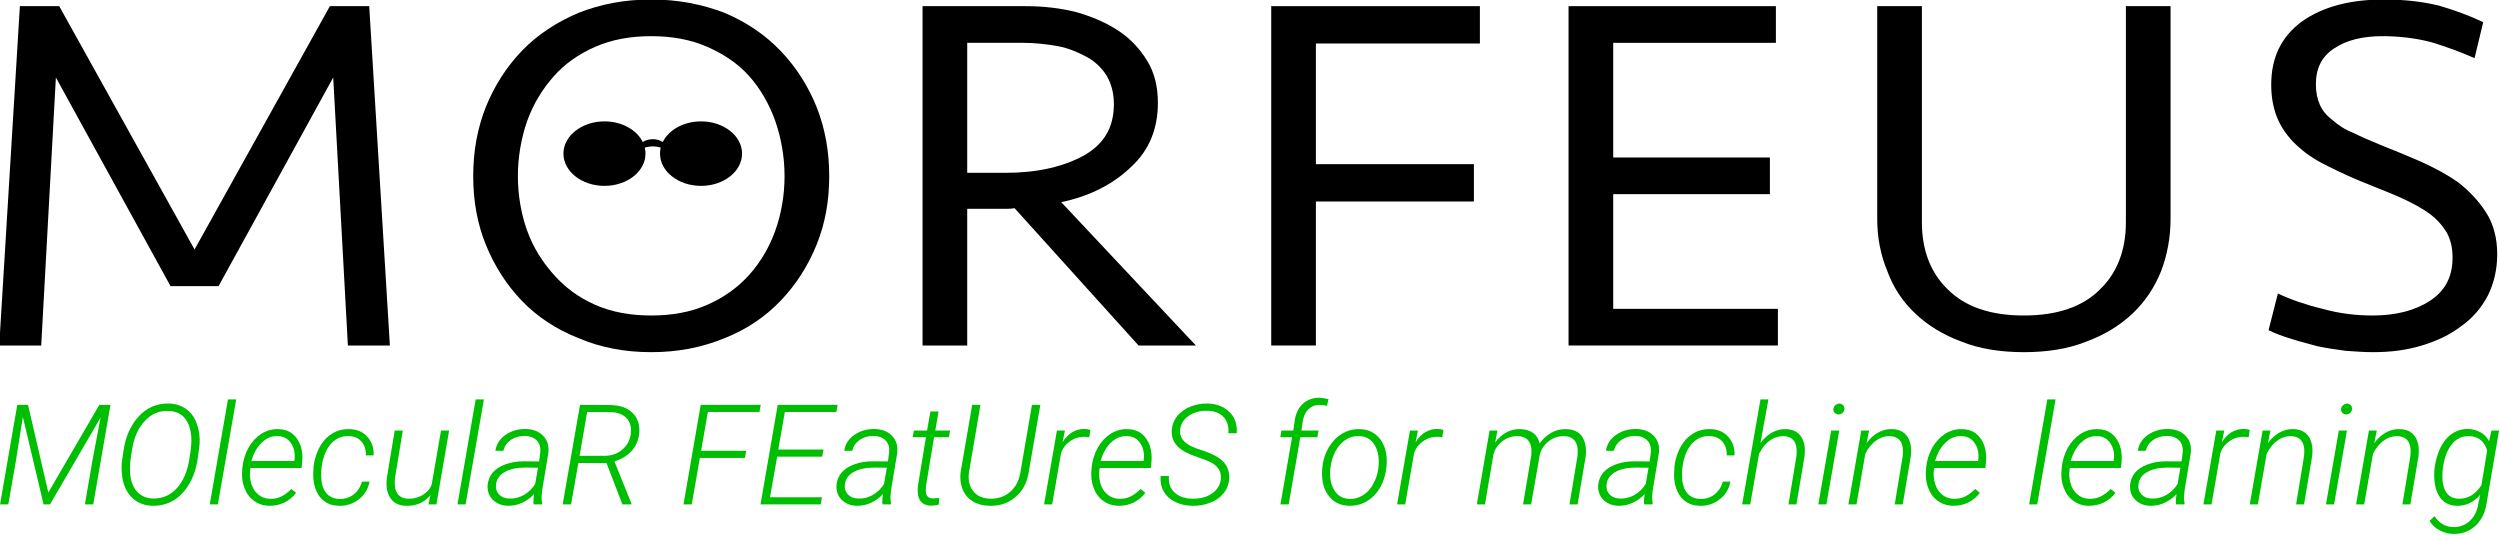 <?xml version="1.0" encoding="UTF-8" standalone="no"?>
<!DOCTYPE svg PUBLIC "-//W3C//DTD SVG 1.1//EN" "http://www.w3.org/Graphics/SVG/1.1/DTD/svg11.dtd">
<svg width="100%" height="100%" viewBox="0 0 1042 223" version="1.1" xmlns="http://www.w3.org/2000/svg" xmlns:xlink="http://www.w3.org/1999/xlink" xml:space="preserve" xmlns:serif="http://www.serif.com/" style="fill-rule:evenodd;clip-rule:evenodd;stroke-linejoin:round;stroke-miterlimit:2;">
    <g transform="matrix(1,0,0,1,-139.567,-613.835)">
        <g transform="matrix(1.042,0,0,1.042,-648.904,109.693)">
            <g transform="matrix(266.667,0,0,266.667,736.376,622.021)">
                <path d="M0.404,-0.089L0.332,-0.089L0.16,-0.402L0.138,-0L0.075,-0L0.106,-0.509L0.165,-0.509L0.368,-0.144L0.571,-0.509L0.63,-0.509L0.661,-0L0.598,-0L0.576,-0.402L0.404,-0.089Z" style="fill-rule:nonzero;"/>
            </g>
            <g transform="matrix(266.667,0,0,266.667,932.643,622.021)">
                <path d="M0.317,0.01C0.277,0.01 0.241,0.003 0.208,-0.011C0.175,-0.024 0.146,-0.043 0.123,-0.067C0.1,-0.091 0.082,-0.119 0.069,-0.151C0.056,-0.183 0.05,-0.217 0.05,-0.254C0.05,-0.291 0.056,-0.325 0.069,-0.358C0.082,-0.39 0.1,-0.418 0.123,-0.442C0.146,-0.466 0.175,-0.485 0.208,-0.499C0.241,-0.512 0.277,-0.519 0.317,-0.519C0.357,-0.519 0.393,-0.512 0.427,-0.499C0.46,-0.485 0.488,-0.466 0.511,-0.442C0.534,-0.418 0.552,-0.39 0.565,-0.358C0.578,-0.325 0.584,-0.291 0.584,-0.254C0.584,-0.217 0.578,-0.183 0.565,-0.151C0.552,-0.119 0.534,-0.091 0.511,-0.067C0.488,-0.043 0.46,-0.024 0.427,-0.011C0.393,0.003 0.357,0.01 0.317,0.01ZM0.317,-0.045C0.348,-0.045 0.376,-0.05 0.401,-0.061C0.426,-0.072 0.447,-0.087 0.464,-0.106C0.481,-0.125 0.494,-0.147 0.503,-0.172C0.512,-0.197 0.517,-0.225 0.517,-0.254C0.517,-0.283 0.512,-0.311 0.503,-0.337C0.494,-0.362 0.481,-0.385 0.464,-0.404C0.447,-0.423 0.426,-0.437 0.401,-0.448C0.376,-0.459 0.348,-0.464 0.317,-0.464C0.286,-0.464 0.258,-0.459 0.233,-0.448C0.208,-0.437 0.188,-0.423 0.171,-0.404C0.154,-0.385 0.14,-0.362 0.131,-0.337C0.122,-0.311 0.117,-0.283 0.117,-0.254C0.117,-0.225 0.122,-0.197 0.131,-0.172C0.14,-0.147 0.154,-0.125 0.171,-0.106C0.188,-0.087 0.208,-0.072 0.233,-0.061C0.258,-0.05 0.286,-0.045 0.317,-0.045Z" style="fill-rule:nonzero;"/>
            </g>
            <g transform="matrix(266.667,0,0,266.667,1101.71,622.021)">
                <path d="M0.443,-0.364C0.443,-0.325 0.43,-0.293 0.403,-0.268C0.376,-0.242 0.341,-0.224 0.298,-0.215L0.5,-0L0.414,-0L0.228,-0.206C0.223,-0.205 0.218,-0.205 0.213,-0.205L0.157,-0.205L0.157,-0L0.09,-0L0.09,-0.509L0.245,-0.509C0.272,-0.509 0.297,-0.506 0.321,-0.5C0.345,-0.493 0.366,-0.484 0.384,-0.472C0.402,-0.46 0.416,-0.445 0.427,-0.427C0.438,-0.409 0.443,-0.388 0.443,-0.364ZM0.377,-0.362C0.377,-0.379 0.373,-0.393 0.366,-0.405C0.359,-0.416 0.349,-0.426 0.336,-0.433C0.323,-0.44 0.309,-0.446 0.293,-0.449C0.276,-0.452 0.259,-0.454 0.241,-0.454L0.157,-0.454L0.157,-0.259L0.214,-0.259C0.262,-0.259 0.301,-0.268 0.332,-0.285C0.362,-0.302 0.377,-0.327 0.377,-0.362Z" style="fill-rule:nonzero;"/>
            </g>
            <g transform="matrix(266.667,0,0,266.667,1241.18,622.021)">
                <path d="M0.09,-0L0.09,-0.509L0.403,-0.509L0.403,-0.453L0.157,-0.453L0.157,-0.272L0.394,-0.272L0.394,-0.216L0.157,-0.216L0.157,-0L0.09,-0Z" style="fill-rule:nonzero;"/>
            </g>
            <g transform="matrix(266.667,0,0,266.667,1360.11,622.021)">
                <path d="M0.09,-0.509L0.401,-0.509L0.401,-0.454L0.157,-0.454L0.157,-0.282L0.392,-0.282L0.392,-0.227L0.157,-0.227L0.157,-0.055L0.404,-0.055L0.404,-0L0.09,-0L0.09,-0.509Z" style="fill-rule:nonzero;"/>
            </g>
            <g transform="matrix(266.667,0,0,266.667,1484.38,622.021)">
                <path d="M0.46,-0.509L0.527,-0.509L0.527,-0.19C0.527,-0.162 0.522,-0.136 0.513,-0.112C0.503,-0.087 0.489,-0.066 0.47,-0.048C0.451,-0.03 0.428,-0.016 0.401,-0.006C0.374,0.005 0.342,0.01 0.307,0.01C0.272,0.01 0.24,0.005 0.213,-0.006C0.186,-0.016 0.163,-0.03 0.144,-0.048C0.125,-0.066 0.111,-0.087 0.102,-0.112C0.092,-0.136 0.087,-0.162 0.087,-0.19L0.087,-0.509L0.154,-0.509L0.154,-0.185C0.154,-0.143 0.167,-0.109 0.193,-0.084C0.219,-0.058 0.257,-0.045 0.307,-0.045C0.357,-0.045 0.395,-0.058 0.421,-0.084C0.447,-0.109 0.46,-0.143 0.46,-0.185L0.46,-0.509Z" style="fill-rule:nonzero;"/>
            </g>
            <g transform="matrix(266.667,0,0,266.667,1648.11,622.021)">
                <path d="M0.403,-0.137C0.403,-0.114 0.398,-0.093 0.389,-0.075C0.379,-0.056 0.366,-0.041 0.349,-0.029C0.332,-0.016 0.313,-0.007 0.29,-0C0.267,0.007 0.243,0.01 0.217,0.01C0.204,0.01 0.19,0.009 0.176,0.008C0.161,0.006 0.147,0.004 0.133,0.001C0.119,-0.003 0.106,-0.006 0.094,-0.01C0.081,-0.014 0.07,-0.018 0.06,-0.023L0.074,-0.078C0.093,-0.069 0.116,-0.061 0.141,-0.055C0.166,-0.048 0.191,-0.045 0.216,-0.045C0.25,-0.045 0.279,-0.052 0.302,-0.067C0.325,-0.082 0.336,-0.103 0.336,-0.132C0.336,-0.147 0.333,-0.159 0.327,-0.17C0.32,-0.181 0.312,-0.19 0.301,-0.198C0.29,-0.206 0.277,-0.213 0.262,-0.22C0.247,-0.227 0.231,-0.233 0.214,-0.24C0.191,-0.249 0.171,-0.258 0.153,-0.267C0.134,-0.276 0.118,-0.286 0.106,-0.297C0.093,-0.308 0.082,-0.322 0.075,-0.337C0.068,-0.352 0.064,-0.37 0.064,-0.391C0.064,-0.432 0.079,-0.463 0.11,-0.486C0.141,-0.508 0.182,-0.519 0.233,-0.519C0.263,-0.519 0.29,-0.516 0.315,-0.51C0.339,-0.503 0.361,-0.495 0.382,-0.485L0.369,-0.431C0.349,-0.44 0.327,-0.448 0.304,-0.455C0.281,-0.461 0.256,-0.464 0.231,-0.464C0.201,-0.464 0.177,-0.458 0.159,-0.446C0.14,-0.434 0.131,-0.416 0.131,-0.392C0.131,-0.38 0.133,-0.37 0.137,-0.361C0.141,-0.352 0.147,-0.345 0.156,-0.338C0.164,-0.331 0.174,-0.324 0.187,-0.319C0.199,-0.313 0.213,-0.307 0.23,-0.3C0.248,-0.293 0.267,-0.285 0.288,-0.276C0.308,-0.267 0.327,-0.257 0.344,-0.245C0.361,-0.232 0.375,-0.217 0.386,-0.2C0.397,-0.183 0.403,-0.162 0.403,-0.137Z" style="fill-rule:nonzero;"/>
            </g>
        </g>
        <g transform="matrix(1,0,0,1,137.487,824.067)">
            <g transform="matrix(58.333,0,0,58.333,0,0)">
                <path d="M0.236,-0.711L0.381,-0.085L0.745,-0.711L0.825,-0.711L0.702,-0L0.642,-0L0.696,-0.312L0.754,-0.62L0.393,-0L0.347,-0L0.199,-0.625L0.149,-0.309L0.095,-0L0.036,-0L0.159,-0.711L0.236,-0.711Z" style="fill:rgb(0,191,2);fill-rule:nonzero;"/>
            </g>
            <g transform="matrix(58.333,0,0,58.333,49.247,0)">
                <path d="M0.282,0.01C0.215,0.008 0.163,-0.015 0.124,-0.059C0.085,-0.104 0.064,-0.164 0.061,-0.239C0.059,-0.265 0.06,-0.291 0.064,-0.316L0.074,-0.384C0.088,-0.483 0.124,-0.564 0.181,-0.627C0.239,-0.691 0.311,-0.722 0.397,-0.721C0.441,-0.72 0.479,-0.709 0.511,-0.689C0.544,-0.668 0.57,-0.639 0.588,-0.6C0.606,-0.561 0.616,-0.518 0.618,-0.472C0.619,-0.444 0.617,-0.416 0.613,-0.39L0.602,-0.314C0.591,-0.247 0.57,-0.189 0.539,-0.139C0.508,-0.089 0.471,-0.051 0.427,-0.026C0.383,-0.001 0.334,0.011 0.282,0.01ZM0.555,-0.395C0.557,-0.416 0.559,-0.436 0.559,-0.458C0.559,-0.497 0.553,-0.533 0.541,-0.566C0.528,-0.598 0.51,-0.623 0.485,-0.641C0.46,-0.658 0.43,-0.667 0.394,-0.668C0.329,-0.67 0.273,-0.647 0.228,-0.598C0.182,-0.55 0.151,-0.485 0.137,-0.402C0.125,-0.336 0.119,-0.286 0.12,-0.254C0.12,-0.189 0.134,-0.137 0.163,-0.1C0.192,-0.063 0.232,-0.044 0.285,-0.042C0.354,-0.041 0.411,-0.066 0.457,-0.118C0.502,-0.169 0.531,-0.238 0.544,-0.323L0.555,-0.395Z" style="fill:rgb(0,191,2);fill-rule:nonzero;"/>
            </g>
            <g transform="matrix(58.333,0,0,58.333,87.813,0)">
                <path d="M0.087,-0L0.029,-0L0.159,-0.75L0.218,-0.75L0.087,-0Z" style="fill:rgb(0,191,2);fill-rule:nonzero;"/>
            </g>
            <g transform="matrix(58.333,0,0,58.333,100.773,0)">
                <path d="M0.232,0.01C0.19,0.009 0.153,-0.003 0.122,-0.026C0.091,-0.049 0.068,-0.08 0.054,-0.119C0.039,-0.159 0.034,-0.202 0.039,-0.248L0.04,-0.264C0.045,-0.313 0.059,-0.359 0.083,-0.404C0.108,-0.448 0.139,-0.481 0.176,-0.505C0.214,-0.528 0.254,-0.539 0.296,-0.538C0.336,-0.537 0.369,-0.527 0.396,-0.506C0.423,-0.485 0.443,-0.456 0.456,-0.419C0.468,-0.382 0.472,-0.341 0.467,-0.296L0.463,-0.26L0.098,-0.26L0.096,-0.249C0.091,-0.213 0.094,-0.179 0.104,-0.147C0.114,-0.114 0.131,-0.089 0.154,-0.07C0.177,-0.051 0.204,-0.041 0.236,-0.04C0.268,-0.039 0.296,-0.045 0.321,-0.058C0.346,-0.071 0.369,-0.089 0.39,-0.11L0.424,-0.083C0.401,-0.052 0.372,-0.029 0.34,-0.013C0.307,0.003 0.271,0.01 0.232,0.01ZM0.293,-0.488C0.251,-0.49 0.213,-0.475 0.18,-0.443C0.146,-0.412 0.121,-0.367 0.104,-0.31L0.411,-0.31L0.412,-0.317C0.418,-0.363 0.41,-0.403 0.388,-0.436C0.366,-0.47 0.334,-0.487 0.293,-0.488Z" style="fill:rgb(0,191,2);fill-rule:nonzero;"/>
            </g>
            <g transform="matrix(58.333,0,0,58.333,130.282,0)">
                <path d="M0.227,-0.039C0.265,-0.038 0.299,-0.048 0.329,-0.071C0.358,-0.094 0.378,-0.124 0.388,-0.163L0.443,-0.163C0.433,-0.11 0.407,-0.068 0.366,-0.036C0.324,-0.004 0.277,0.012 0.224,0.01C0.181,0.009 0.146,-0.002 0.117,-0.025C0.088,-0.047 0.067,-0.078 0.054,-0.118C0.041,-0.158 0.037,-0.203 0.042,-0.252L0.043,-0.273C0.047,-0.308 0.056,-0.341 0.069,-0.373C0.081,-0.405 0.099,-0.434 0.12,-0.459C0.142,-0.484 0.167,-0.503 0.197,-0.518C0.227,-0.532 0.26,-0.539 0.298,-0.538C0.352,-0.537 0.395,-0.519 0.427,-0.483C0.459,-0.448 0.474,-0.404 0.472,-0.35L0.417,-0.35C0.417,-0.391 0.407,-0.424 0.385,-0.449C0.363,-0.474 0.333,-0.487 0.295,-0.488C0.255,-0.49 0.219,-0.478 0.188,-0.453C0.158,-0.428 0.134,-0.393 0.119,-0.348C0.103,-0.303 0.096,-0.255 0.097,-0.204C0.098,-0.152 0.109,-0.111 0.132,-0.083C0.154,-0.055 0.186,-0.04 0.227,-0.039Z" style="fill:rgb(0,191,2);fill-rule:nonzero;"/>
            </g>
            <g transform="matrix(58.333,0,0,58.333,159.705,0)">
                <path d="M0.373,-0.066C0.331,-0.014 0.273,0.012 0.199,0.01C0.149,0.009 0.112,-0.009 0.088,-0.044C0.063,-0.079 0.055,-0.128 0.062,-0.19L0.118,-0.528L0.176,-0.528L0.12,-0.188C0.118,-0.171 0.118,-0.153 0.119,-0.136C0.121,-0.106 0.13,-0.083 0.146,-0.067C0.162,-0.051 0.183,-0.042 0.21,-0.041C0.25,-0.039 0.286,-0.048 0.319,-0.068C0.352,-0.088 0.374,-0.114 0.383,-0.146L0.449,-0.528L0.507,-0.528L0.416,-0L0.359,-0L0.373,-0.066Z" style="fill:rgb(0,191,2);fill-rule:nonzero;"/>
            </g>
            <g transform="matrix(58.333,0,0,58.333,191.064,0)">
                <path d="M0.087,-0L0.029,-0L0.159,-0.75L0.218,-0.75L0.087,-0Z" style="fill:rgb(0,191,2);fill-rule:nonzero;"/>
            </g>
            <g transform="matrix(58.333,0,0,58.333,204.024,0)">
                <path d="M0.351,-0C0.349,-0.012 0.349,-0.025 0.35,-0.037L0.354,-0.074C0.33,-0.047 0.302,-0.027 0.27,-0.012C0.239,0.003 0.205,0.01 0.168,0.01C0.124,0.009 0.088,-0.005 0.06,-0.032C0.032,-0.06 0.02,-0.095 0.022,-0.136C0.025,-0.171 0.037,-0.201 0.058,-0.227C0.08,-0.252 0.11,-0.272 0.149,-0.286C0.189,-0.301 0.233,-0.308 0.282,-0.308L0.39,-0.307L0.398,-0.368C0.402,-0.404 0.395,-0.433 0.375,-0.455C0.355,-0.476 0.327,-0.488 0.289,-0.489C0.25,-0.49 0.217,-0.48 0.188,-0.461C0.16,-0.441 0.142,-0.415 0.135,-0.383L0.078,-0.383C0.084,-0.429 0.108,-0.467 0.149,-0.496C0.19,-0.525 0.238,-0.539 0.294,-0.539C0.349,-0.537 0.391,-0.521 0.42,-0.489C0.45,-0.458 0.462,-0.417 0.456,-0.366L0.412,-0.101L0.408,-0.058C0.407,-0.041 0.409,-0.023 0.412,-0.006L0.411,-0L0.351,-0ZM0.178,-0.042C0.214,-0.04 0.248,-0.049 0.281,-0.067C0.314,-0.086 0.341,-0.112 0.362,-0.146L0.382,-0.262L0.289,-0.263C0.23,-0.263 0.181,-0.252 0.144,-0.231C0.107,-0.21 0.086,-0.18 0.082,-0.141C0.079,-0.112 0.087,-0.089 0.105,-0.07C0.123,-0.052 0.147,-0.042 0.178,-0.042Z" style="fill:rgb(0,191,2);fill-rule:nonzero;"/>
            </g>
            <g transform="matrix(58.333,0,0,58.333,234.615,0)">
                <path d="M0.347,-0.296L0.146,-0.296L0.094,-0L0.034,-0L0.158,-0.711L0.368,-0.71C0.439,-0.71 0.494,-0.692 0.532,-0.655C0.571,-0.618 0.587,-0.568 0.581,-0.505C0.576,-0.458 0.558,-0.417 0.527,-0.382C0.496,-0.348 0.455,-0.323 0.404,-0.307L0.525,-0.007L0.525,-0L0.461,-0L0.347,-0.296ZM0.155,-0.347L0.331,-0.347C0.381,-0.347 0.424,-0.361 0.459,-0.391C0.495,-0.42 0.515,-0.459 0.521,-0.506C0.527,-0.551 0.516,-0.588 0.491,-0.616C0.465,-0.643 0.427,-0.658 0.377,-0.659L0.209,-0.66L0.155,-0.347Z" style="fill:rgb(0,191,2);fill-rule:nonzero;"/>
            </g>
            <g transform="matrix(58.333,0,0,58.333,284.859,0)">
                <path d="M0.475,-0.332L0.153,-0.332L0.095,-0L0.036,-0L0.159,-0.711L0.588,-0.711L0.579,-0.66L0.21,-0.66L0.162,-0.383L0.484,-0.383L0.475,-0.332Z" style="fill:rgb(0,191,2);fill-rule:nonzero;"/>
            </g>
            <g transform="matrix(58.333,0,0,58.333,316.96,0)">
                <path d="M0.477,-0.341L0.155,-0.341L0.104,-0.051L0.475,-0.051L0.466,-0L0.036,-0L0.159,-0.711L0.587,-0.711L0.578,-0.66L0.21,-0.66L0.163,-0.392L0.486,-0.392L0.477,-0.341Z" style="fill:rgb(0,191,2);fill-rule:nonzero;"/>
            </g>
            <g transform="matrix(58.333,0,0,58.333,349.43,0)">
                <path d="M0.351,-0C0.349,-0.012 0.349,-0.025 0.35,-0.037L0.354,-0.074C0.33,-0.047 0.302,-0.027 0.27,-0.012C0.239,0.003 0.205,0.01 0.168,0.01C0.124,0.009 0.088,-0.005 0.06,-0.032C0.032,-0.06 0.02,-0.095 0.022,-0.136C0.025,-0.171 0.037,-0.201 0.058,-0.227C0.08,-0.252 0.11,-0.272 0.149,-0.286C0.189,-0.301 0.233,-0.308 0.282,-0.308L0.39,-0.307L0.398,-0.368C0.402,-0.404 0.395,-0.433 0.375,-0.455C0.355,-0.476 0.327,-0.488 0.289,-0.489C0.25,-0.49 0.217,-0.48 0.188,-0.461C0.16,-0.441 0.142,-0.415 0.135,-0.383L0.078,-0.383C0.084,-0.429 0.108,-0.467 0.149,-0.496C0.19,-0.525 0.238,-0.539 0.294,-0.539C0.349,-0.537 0.391,-0.521 0.42,-0.489C0.45,-0.458 0.462,-0.417 0.456,-0.366L0.412,-0.101L0.408,-0.058C0.407,-0.041 0.409,-0.023 0.412,-0.006L0.411,-0L0.351,-0ZM0.178,-0.042C0.214,-0.04 0.248,-0.049 0.281,-0.067C0.314,-0.086 0.341,-0.112 0.362,-0.146L0.382,-0.262L0.289,-0.263C0.23,-0.263 0.181,-0.252 0.144,-0.231C0.107,-0.21 0.086,-0.18 0.082,-0.141C0.079,-0.112 0.087,-0.089 0.105,-0.07C0.123,-0.052 0.147,-0.042 0.178,-0.042Z" style="fill:rgb(0,191,2);fill-rule:nonzero;"/>
            </g>
            <g transform="matrix(58.333,0,0,58.333,380.021,0)">
                <path d="M0.227,-0.664L0.204,-0.528L0.31,-0.528L0.301,-0.48L0.195,-0.48L0.137,-0.128L0.136,-0.098C0.136,-0.062 0.152,-0.044 0.185,-0.043C0.195,-0.043 0.21,-0.044 0.232,-0.046L0.229,0.001C0.21,0.007 0.191,0.009 0.171,0.009C0.137,0.008 0.112,-0.004 0.096,-0.027C0.081,-0.05 0.075,-0.084 0.079,-0.128L0.137,-0.48L0.042,-0.48L0.051,-0.528L0.145,-0.528L0.169,-0.664L0.227,-0.664Z" style="fill:rgb(0,191,2);fill-rule:nonzero;"/>
            </g>
            <g transform="matrix(58.333,0,0,58.333,398.478,0)">
                <path d="M0.638,-0.711L0.555,-0.23C0.543,-0.155 0.512,-0.096 0.461,-0.053C0.41,-0.009 0.348,0.012 0.274,0.01C0.229,0.009 0.189,-0.001 0.156,-0.021C0.122,-0.042 0.098,-0.07 0.083,-0.106C0.068,-0.143 0.063,-0.184 0.068,-0.229L0.151,-0.711L0.21,-0.711L0.128,-0.229C0.121,-0.174 0.131,-0.129 0.158,-0.095C0.185,-0.061 0.225,-0.043 0.277,-0.041C0.332,-0.039 0.379,-0.054 0.418,-0.086C0.458,-0.119 0.483,-0.163 0.494,-0.221L0.578,-0.711L0.638,-0.711Z" style="fill:rgb(0,191,2);fill-rule:nonzero;"/>
            </g>
            <g transform="matrix(58.333,0,0,58.333,435.962,0)">
                <path d="M0.345,-0.479C0.333,-0.482 0.32,-0.483 0.307,-0.483C0.27,-0.483 0.236,-0.472 0.205,-0.449C0.174,-0.427 0.153,-0.398 0.143,-0.363L0.08,-0L0.022,-0L0.114,-0.528L0.171,-0.528L0.154,-0.444C0.173,-0.476 0.196,-0.499 0.223,-0.516C0.251,-0.532 0.28,-0.54 0.313,-0.539C0.324,-0.539 0.338,-0.537 0.353,-0.532L0.345,-0.479Z" style="fill:rgb(0,191,2);fill-rule:nonzero;"/>
            </g>
            <g transform="matrix(58.333,0,0,58.333,454.732,0)">
                <path d="M0.232,0.01C0.19,0.009 0.153,-0.003 0.122,-0.026C0.091,-0.049 0.068,-0.08 0.054,-0.119C0.039,-0.159 0.034,-0.202 0.039,-0.248L0.04,-0.264C0.045,-0.313 0.059,-0.359 0.083,-0.404C0.108,-0.448 0.139,-0.481 0.176,-0.505C0.214,-0.528 0.254,-0.539 0.296,-0.538C0.336,-0.537 0.369,-0.527 0.396,-0.506C0.423,-0.485 0.443,-0.456 0.456,-0.419C0.468,-0.382 0.472,-0.341 0.467,-0.296L0.463,-0.26L0.098,-0.26L0.096,-0.249C0.091,-0.213 0.094,-0.179 0.104,-0.147C0.114,-0.114 0.131,-0.089 0.154,-0.07C0.177,-0.051 0.204,-0.041 0.236,-0.04C0.268,-0.039 0.296,-0.045 0.321,-0.058C0.346,-0.071 0.369,-0.089 0.39,-0.11L0.424,-0.083C0.401,-0.052 0.372,-0.029 0.34,-0.013C0.307,0.003 0.271,0.01 0.232,0.01ZM0.293,-0.488C0.251,-0.49 0.213,-0.475 0.18,-0.443C0.146,-0.412 0.121,-0.367 0.104,-0.31L0.411,-0.31L0.412,-0.317C0.418,-0.363 0.41,-0.403 0.388,-0.436C0.366,-0.47 0.334,-0.487 0.293,-0.488Z" style="fill:rgb(0,191,2);fill-rule:nonzero;"/>
            </g>
            <g transform="matrix(58.333,0,0,58.333,484.241,0)">
                <path d="M0.457,-0.178C0.465,-0.239 0.432,-0.284 0.359,-0.313L0.266,-0.347L0.235,-0.359C0.143,-0.398 0.1,-0.456 0.107,-0.533C0.11,-0.571 0.123,-0.604 0.147,-0.633C0.171,-0.661 0.202,-0.684 0.241,-0.699C0.28,-0.714 0.321,-0.722 0.365,-0.721C0.407,-0.72 0.444,-0.71 0.477,-0.692C0.51,-0.673 0.535,-0.648 0.552,-0.616C0.568,-0.584 0.574,-0.548 0.571,-0.508L0.511,-0.508C0.515,-0.556 0.504,-0.595 0.477,-0.624C0.45,-0.653 0.411,-0.668 0.362,-0.669C0.31,-0.67 0.266,-0.658 0.23,-0.634C0.193,-0.61 0.172,-0.577 0.167,-0.535C0.163,-0.501 0.173,-0.473 0.197,-0.449C0.22,-0.425 0.262,-0.405 0.321,-0.387C0.397,-0.363 0.449,-0.334 0.479,-0.301C0.508,-0.267 0.521,-0.227 0.517,-0.18C0.514,-0.141 0.5,-0.107 0.476,-0.078C0.452,-0.049 0.421,-0.027 0.381,-0.012C0.341,0.004 0.299,0.011 0.253,0.01C0.208,0.009 0.167,0 0.131,-0.018C0.094,-0.036 0.067,-0.061 0.049,-0.093C0.031,-0.125 0.024,-0.161 0.027,-0.203L0.087,-0.203C0.082,-0.154 0.095,-0.114 0.127,-0.085C0.158,-0.056 0.201,-0.041 0.256,-0.041C0.311,-0.04 0.357,-0.052 0.394,-0.078C0.431,-0.103 0.452,-0.137 0.457,-0.178Z" style="fill:rgb(0,191,2);fill-rule:nonzero;"/>
            </g>
            <g transform="matrix(58.333,0,0,58.333,532.092,0)">
                <path d="M0.063,-0L0.146,-0.48L0.062,-0.48L0.07,-0.528L0.155,-0.528L0.165,-0.6C0.173,-0.652 0.193,-0.692 0.224,-0.72C0.256,-0.749 0.295,-0.762 0.342,-0.762C0.361,-0.761 0.382,-0.758 0.406,-0.752L0.396,-0.704C0.377,-0.708 0.36,-0.711 0.343,-0.711C0.311,-0.711 0.284,-0.7 0.262,-0.679C0.241,-0.658 0.228,-0.629 0.222,-0.591L0.213,-0.528L0.335,-0.528L0.327,-0.48L0.205,-0.48L0.122,-0L0.063,-0Z" style="fill:rgb(0,191,2);fill-rule:nonzero;"/>
            </g>
            <g transform="matrix(58.333,0,0,58.333,551.119,0)">
                <path d="M0.037,-0.269C0.042,-0.32 0.058,-0.367 0.083,-0.409C0.109,-0.452 0.141,-0.484 0.178,-0.506C0.216,-0.528 0.257,-0.539 0.302,-0.538C0.345,-0.537 0.383,-0.525 0.413,-0.502C0.444,-0.479 0.467,-0.447 0.481,-0.407C0.495,-0.367 0.5,-0.322 0.495,-0.273L0.494,-0.264C0.484,-0.181 0.455,-0.114 0.406,-0.063C0.356,-0.013 0.297,0.011 0.228,0.01C0.169,0.009 0.121,-0.013 0.086,-0.056C0.05,-0.098 0.033,-0.155 0.034,-0.225L0.035,-0.252L0.037,-0.269ZM0.093,-0.252C0.089,-0.214 0.092,-0.178 0.102,-0.145C0.112,-0.113 0.128,-0.087 0.149,-0.068C0.171,-0.05 0.198,-0.04 0.231,-0.039C0.266,-0.038 0.298,-0.047 0.327,-0.066C0.357,-0.084 0.381,-0.111 0.399,-0.145C0.418,-0.178 0.431,-0.216 0.436,-0.257L0.438,-0.273C0.443,-0.336 0.434,-0.387 0.408,-0.427C0.383,-0.467 0.347,-0.487 0.299,-0.488C0.247,-0.49 0.202,-0.47 0.164,-0.428C0.126,-0.386 0.103,-0.331 0.094,-0.261L0.093,-0.252Z" style="fill:rgb(0,191,2);fill-rule:nonzero;"/>
            </g>
            <g transform="matrix(58.333,0,0,58.333,583.105,0)">
                <path d="M0.345,-0.479C0.333,-0.482 0.32,-0.483 0.307,-0.483C0.27,-0.483 0.236,-0.472 0.205,-0.449C0.174,-0.427 0.153,-0.398 0.143,-0.363L0.08,-0L0.022,-0L0.114,-0.528L0.171,-0.528L0.154,-0.444C0.173,-0.476 0.196,-0.499 0.223,-0.516C0.251,-0.532 0.28,-0.54 0.313,-0.539C0.324,-0.539 0.338,-0.537 0.353,-0.532L0.345,-0.479Z" style="fill:rgb(0,191,2);fill-rule:nonzero;"/>
            </g>
            <g transform="matrix(58.333,0,0,58.333,616.459,0)">
                <path d="M0.167,-0.528L0.151,-0.442C0.198,-0.507 0.258,-0.539 0.33,-0.538C0.367,-0.537 0.398,-0.528 0.423,-0.51C0.447,-0.492 0.462,-0.467 0.468,-0.436C0.492,-0.468 0.52,-0.494 0.552,-0.512C0.585,-0.53 0.619,-0.539 0.657,-0.538C0.707,-0.537 0.745,-0.521 0.769,-0.489C0.793,-0.456 0.803,-0.412 0.799,-0.355L0.798,-0.344L0.74,-0L0.682,-0L0.739,-0.345C0.741,-0.364 0.741,-0.383 0.74,-0.4C0.733,-0.458 0.7,-0.487 0.641,-0.488C0.601,-0.488 0.565,-0.476 0.531,-0.449C0.498,-0.422 0.477,-0.389 0.469,-0.35L0.408,-0L0.35,-0L0.409,-0.35C0.418,-0.439 0.385,-0.486 0.31,-0.488C0.272,-0.488 0.237,-0.477 0.205,-0.453C0.173,-0.429 0.151,-0.399 0.14,-0.363L0.078,-0L0.02,-0L0.111,-0.528L0.167,-0.528Z" style="fill:rgb(0,191,2);fill-rule:nonzero;"/>
            </g>
            <g transform="matrix(58.333,0,0,58.333,666.903,0)">
                <path d="M0.351,-0C0.349,-0.012 0.349,-0.025 0.35,-0.037L0.354,-0.074C0.33,-0.047 0.302,-0.027 0.27,-0.012C0.239,0.003 0.205,0.01 0.168,0.01C0.124,0.009 0.088,-0.005 0.06,-0.032C0.032,-0.06 0.02,-0.095 0.022,-0.136C0.025,-0.171 0.037,-0.201 0.058,-0.227C0.08,-0.252 0.11,-0.272 0.149,-0.286C0.189,-0.301 0.233,-0.308 0.282,-0.308L0.39,-0.307L0.398,-0.368C0.402,-0.404 0.395,-0.433 0.375,-0.455C0.355,-0.476 0.327,-0.488 0.289,-0.489C0.25,-0.49 0.217,-0.48 0.188,-0.461C0.16,-0.441 0.142,-0.415 0.135,-0.383L0.078,-0.383C0.084,-0.429 0.108,-0.467 0.149,-0.496C0.19,-0.525 0.238,-0.539 0.294,-0.539C0.349,-0.537 0.391,-0.521 0.42,-0.489C0.45,-0.458 0.462,-0.417 0.456,-0.366L0.412,-0.101L0.408,-0.058C0.407,-0.041 0.409,-0.023 0.412,-0.006L0.411,-0L0.351,-0ZM0.178,-0.042C0.214,-0.04 0.248,-0.049 0.281,-0.067C0.314,-0.086 0.341,-0.112 0.362,-0.146L0.382,-0.262L0.289,-0.263C0.23,-0.263 0.181,-0.252 0.144,-0.231C0.107,-0.21 0.086,-0.18 0.082,-0.141C0.079,-0.112 0.087,-0.089 0.105,-0.07C0.123,-0.052 0.147,-0.042 0.178,-0.042Z" style="fill:rgb(0,191,2);fill-rule:nonzero;"/>
            </g>
            <g transform="matrix(58.333,0,0,58.333,697.493,0)">
                <path d="M0.227,-0.039C0.265,-0.038 0.299,-0.048 0.329,-0.071C0.358,-0.094 0.378,-0.124 0.388,-0.163L0.443,-0.163C0.433,-0.11 0.407,-0.068 0.366,-0.036C0.324,-0.004 0.277,0.012 0.224,0.01C0.181,0.009 0.146,-0.002 0.117,-0.025C0.088,-0.047 0.067,-0.078 0.054,-0.118C0.041,-0.158 0.037,-0.203 0.042,-0.252L0.043,-0.273C0.047,-0.308 0.056,-0.341 0.069,-0.373C0.081,-0.405 0.099,-0.434 0.12,-0.459C0.142,-0.484 0.167,-0.503 0.197,-0.518C0.227,-0.532 0.26,-0.539 0.298,-0.538C0.352,-0.537 0.395,-0.519 0.427,-0.483C0.459,-0.448 0.474,-0.404 0.472,-0.35L0.417,-0.35C0.417,-0.391 0.407,-0.424 0.385,-0.449C0.363,-0.474 0.333,-0.487 0.295,-0.488C0.255,-0.49 0.219,-0.478 0.188,-0.453C0.158,-0.428 0.134,-0.393 0.119,-0.348C0.103,-0.303 0.096,-0.255 0.097,-0.204C0.098,-0.152 0.109,-0.111 0.132,-0.083C0.154,-0.055 0.186,-0.04 0.227,-0.039Z" style="fill:rgb(0,191,2);fill-rule:nonzero;"/>
            </g>
            <g transform="matrix(58.333,0,0,58.333,726.917,0)">
                <path d="M0.153,-0.439C0.204,-0.506 0.264,-0.539 0.333,-0.538C0.383,-0.537 0.42,-0.519 0.443,-0.485C0.466,-0.451 0.475,-0.404 0.468,-0.344L0.41,-0L0.353,-0L0.41,-0.345C0.412,-0.363 0.412,-0.381 0.411,-0.398C0.406,-0.456 0.374,-0.486 0.316,-0.488C0.282,-0.488 0.25,-0.478 0.221,-0.457C0.191,-0.436 0.165,-0.405 0.143,-0.362L0.08,-0L0.022,-0L0.153,-0.75L0.21,-0.75L0.153,-0.439Z" style="fill:rgb(0,191,2);fill-rule:nonzero;"/>
            </g>
            <g transform="matrix(58.333,0,0,58.333,758.248,0)">
                <path d="M0.087,-0L0.029,-0L0.121,-0.528L0.179,-0.528L0.087,-0ZM0.137,-0.681C0.139,-0.702 0.153,-0.716 0.179,-0.721C0.192,-0.719 0.201,-0.715 0.206,-0.709C0.212,-0.704 0.215,-0.694 0.217,-0.681C0.214,-0.669 0.209,-0.66 0.203,-0.654C0.196,-0.648 0.187,-0.644 0.175,-0.642C0.148,-0.646 0.136,-0.659 0.137,-0.681Z" style="fill:rgb(0,191,2);fill-rule:nonzero;"/>
            </g>
            <g transform="matrix(58.333,0,0,58.333,771.208,0)">
                <path d="M0.17,-0.528L0.152,-0.438C0.176,-0.471 0.203,-0.496 0.234,-0.513C0.264,-0.53 0.297,-0.539 0.333,-0.538C0.383,-0.537 0.42,-0.519 0.443,-0.485C0.466,-0.451 0.475,-0.404 0.468,-0.344L0.41,-0L0.353,-0L0.41,-0.345C0.412,-0.363 0.412,-0.381 0.411,-0.398C0.406,-0.456 0.374,-0.486 0.316,-0.488C0.282,-0.488 0.25,-0.478 0.221,-0.457C0.191,-0.436 0.165,-0.405 0.143,-0.362L0.08,-0L0.022,-0L0.114,-0.528L0.17,-0.528Z" style="fill:rgb(0,191,2);fill-rule:nonzero;"/>
            </g>
            <g transform="matrix(58.333,0,0,58.333,802.568,0)">
                <path d="M0.232,0.01C0.19,0.009 0.153,-0.003 0.122,-0.026C0.091,-0.049 0.068,-0.08 0.054,-0.119C0.039,-0.159 0.034,-0.202 0.039,-0.248L0.04,-0.264C0.045,-0.313 0.059,-0.359 0.083,-0.404C0.108,-0.448 0.139,-0.481 0.176,-0.505C0.214,-0.528 0.254,-0.539 0.296,-0.538C0.336,-0.537 0.369,-0.527 0.396,-0.506C0.423,-0.485 0.443,-0.456 0.456,-0.419C0.468,-0.382 0.472,-0.341 0.467,-0.296L0.463,-0.26L0.098,-0.26L0.096,-0.249C0.091,-0.213 0.094,-0.179 0.104,-0.147C0.114,-0.114 0.131,-0.089 0.154,-0.07C0.177,-0.051 0.204,-0.041 0.236,-0.04C0.268,-0.039 0.296,-0.045 0.321,-0.058C0.346,-0.071 0.369,-0.089 0.39,-0.11L0.424,-0.083C0.401,-0.052 0.372,-0.029 0.34,-0.013C0.307,0.003 0.271,0.01 0.232,0.01ZM0.293,-0.488C0.251,-0.49 0.213,-0.475 0.18,-0.443C0.146,-0.412 0.121,-0.367 0.104,-0.31L0.411,-0.31L0.412,-0.317C0.418,-0.363 0.41,-0.403 0.388,-0.436C0.366,-0.47 0.334,-0.487 0.293,-0.488Z" style="fill:rgb(0,191,2);fill-rule:nonzero;"/>
            </g>
            <g transform="matrix(58.333,0,0,58.333,846.118,0)">
                <path d="M0.087,-0L0.029,-0L0.159,-0.75L0.218,-0.75L0.087,-0Z" style="fill:rgb(0,191,2);fill-rule:nonzero;"/>
            </g>
            <g transform="matrix(58.333,0,0,58.333,859.078,0)">
                <path d="M0.232,0.01C0.19,0.009 0.153,-0.003 0.122,-0.026C0.091,-0.049 0.068,-0.08 0.054,-0.119C0.039,-0.159 0.034,-0.202 0.039,-0.248L0.04,-0.264C0.045,-0.313 0.059,-0.359 0.083,-0.404C0.108,-0.448 0.139,-0.481 0.176,-0.505C0.214,-0.528 0.254,-0.539 0.296,-0.538C0.336,-0.537 0.369,-0.527 0.396,-0.506C0.423,-0.485 0.443,-0.456 0.456,-0.419C0.468,-0.382 0.472,-0.341 0.467,-0.296L0.463,-0.26L0.098,-0.26L0.096,-0.249C0.091,-0.213 0.094,-0.179 0.104,-0.147C0.114,-0.114 0.131,-0.089 0.154,-0.07C0.177,-0.051 0.204,-0.041 0.236,-0.04C0.268,-0.039 0.296,-0.045 0.321,-0.058C0.346,-0.071 0.369,-0.089 0.39,-0.11L0.424,-0.083C0.401,-0.052 0.372,-0.029 0.34,-0.013C0.307,0.003 0.271,0.01 0.232,0.01ZM0.293,-0.488C0.251,-0.49 0.213,-0.475 0.18,-0.443C0.146,-0.412 0.121,-0.367 0.104,-0.31L0.411,-0.31L0.412,-0.317C0.418,-0.363 0.41,-0.403 0.388,-0.436C0.366,-0.47 0.334,-0.487 0.293,-0.488Z" style="fill:rgb(0,191,2);fill-rule:nonzero;"/>
            </g>
            <g transform="matrix(58.333,0,0,58.333,888.586,0)">
                <path d="M0.351,-0C0.349,-0.012 0.349,-0.025 0.35,-0.037L0.354,-0.074C0.33,-0.047 0.302,-0.027 0.27,-0.012C0.239,0.003 0.205,0.01 0.168,0.01C0.124,0.009 0.088,-0.005 0.06,-0.032C0.032,-0.06 0.02,-0.095 0.022,-0.136C0.025,-0.171 0.037,-0.201 0.058,-0.227C0.08,-0.252 0.11,-0.272 0.149,-0.286C0.189,-0.301 0.233,-0.308 0.282,-0.308L0.39,-0.307L0.398,-0.368C0.402,-0.404 0.395,-0.433 0.375,-0.455C0.355,-0.476 0.327,-0.488 0.289,-0.489C0.25,-0.49 0.217,-0.48 0.188,-0.461C0.16,-0.441 0.142,-0.415 0.135,-0.383L0.078,-0.383C0.084,-0.429 0.108,-0.467 0.149,-0.496C0.19,-0.525 0.238,-0.539 0.294,-0.539C0.349,-0.537 0.391,-0.521 0.42,-0.489C0.45,-0.458 0.462,-0.417 0.456,-0.366L0.412,-0.101L0.408,-0.058C0.407,-0.041 0.409,-0.023 0.412,-0.006L0.411,-0L0.351,-0ZM0.178,-0.042C0.214,-0.04 0.248,-0.049 0.281,-0.067C0.314,-0.086 0.341,-0.112 0.362,-0.146L0.382,-0.262L0.289,-0.263C0.23,-0.263 0.181,-0.252 0.144,-0.231C0.107,-0.21 0.086,-0.18 0.082,-0.141C0.079,-0.112 0.087,-0.089 0.105,-0.07C0.123,-0.052 0.147,-0.042 0.178,-0.042Z" style="fill:rgb(0,191,2);fill-rule:nonzero;"/>
            </g>
            <g transform="matrix(58.333,0,0,58.333,919.177,0)">
                <path d="M0.345,-0.479C0.333,-0.482 0.32,-0.483 0.307,-0.483C0.27,-0.483 0.236,-0.472 0.205,-0.449C0.174,-0.427 0.153,-0.398 0.143,-0.363L0.08,-0L0.022,-0L0.114,-0.528L0.171,-0.528L0.154,-0.444C0.173,-0.476 0.196,-0.499 0.223,-0.516C0.251,-0.532 0.28,-0.54 0.313,-0.539C0.324,-0.539 0.338,-0.537 0.353,-0.532L0.345,-0.479Z" style="fill:rgb(0,191,2);fill-rule:nonzero;"/>
            </g>
            <g transform="matrix(58.333,0,0,58.333,938.489,0)">
                <path d="M0.17,-0.528L0.152,-0.438C0.176,-0.471 0.203,-0.496 0.234,-0.513C0.264,-0.53 0.297,-0.539 0.333,-0.538C0.383,-0.537 0.42,-0.519 0.443,-0.485C0.466,-0.451 0.475,-0.404 0.468,-0.344L0.41,-0L0.353,-0L0.41,-0.345C0.412,-0.363 0.412,-0.381 0.411,-0.398C0.406,-0.456 0.374,-0.486 0.316,-0.488C0.282,-0.488 0.25,-0.478 0.221,-0.457C0.191,-0.436 0.165,-0.405 0.143,-0.362L0.08,-0L0.022,-0L0.114,-0.528L0.17,-0.528Z" style="fill:rgb(0,191,2);fill-rule:nonzero;"/>
            </g>
            <g transform="matrix(58.333,0,0,58.333,969.849,0)">
                <path d="M0.087,-0L0.029,-0L0.121,-0.528L0.179,-0.528L0.087,-0ZM0.137,-0.681C0.139,-0.702 0.153,-0.716 0.179,-0.721C0.192,-0.719 0.201,-0.715 0.206,-0.709C0.212,-0.704 0.215,-0.694 0.217,-0.681C0.214,-0.669 0.209,-0.66 0.203,-0.654C0.196,-0.648 0.187,-0.644 0.175,-0.642C0.148,-0.646 0.136,-0.659 0.137,-0.681Z" style="fill:rgb(0,191,2);fill-rule:nonzero;"/>
            </g>
            <g transform="matrix(58.333,0,0,58.333,982.808,0)">
                <path d="M0.17,-0.528L0.152,-0.438C0.176,-0.471 0.203,-0.496 0.234,-0.513C0.264,-0.53 0.297,-0.539 0.333,-0.538C0.383,-0.537 0.42,-0.519 0.443,-0.485C0.466,-0.451 0.475,-0.404 0.468,-0.344L0.41,-0L0.353,-0L0.41,-0.345C0.412,-0.363 0.412,-0.381 0.411,-0.398C0.406,-0.456 0.374,-0.486 0.316,-0.488C0.282,-0.488 0.25,-0.478 0.221,-0.457C0.191,-0.436 0.165,-0.405 0.143,-0.362L0.08,-0L0.022,-0L0.114,-0.528L0.17,-0.528Z" style="fill:rgb(0,191,2);fill-rule:nonzero;"/>
            </g>
            <g transform="matrix(58.333,0,0,58.333,1014.17,0)">
                <path d="M0.286,-0.539C0.317,-0.538 0.346,-0.53 0.372,-0.516C0.398,-0.502 0.419,-0.481 0.434,-0.452L0.452,-0.528L0.506,-0.528L0.417,-0.009C0.411,0.035 0.397,0.074 0.375,0.108C0.353,0.142 0.325,0.168 0.291,0.186C0.257,0.204 0.219,0.212 0.178,0.211C0.145,0.21 0.113,0.202 0.083,0.186C0.052,0.17 0.027,0.147 0.009,0.118L0.045,0.084C0.078,0.134 0.122,0.16 0.176,0.162C0.224,0.163 0.265,0.148 0.297,0.118C0.33,0.087 0.35,0.046 0.358,-0.006L0.371,-0.068C0.324,-0.014 0.268,0.012 0.202,0.01C0.152,0.008 0.114,-0.01 0.086,-0.047C0.059,-0.084 0.044,-0.134 0.043,-0.197C0.041,-0.255 0.051,-0.313 0.072,-0.37C0.094,-0.427 0.123,-0.469 0.16,-0.498C0.197,-0.526 0.239,-0.54 0.286,-0.539ZM0.104,-0.255L0.101,-0.21C0.1,-0.157 0.109,-0.115 0.129,-0.086C0.148,-0.057 0.177,-0.042 0.215,-0.041C0.248,-0.039 0.278,-0.047 0.307,-0.063C0.335,-0.08 0.359,-0.105 0.38,-0.137L0.421,-0.384C0.413,-0.415 0.397,-0.44 0.376,-0.459C0.354,-0.477 0.326,-0.487 0.292,-0.488C0.243,-0.489 0.201,-0.47 0.169,-0.43C0.136,-0.39 0.114,-0.332 0.104,-0.255Z" style="fill:rgb(0,191,2);fill-rule:nonzero;"/>
            </g>
        </g>
        <g transform="matrix(0.595,0,0,0.595,-124.259,150.547)">
            <path d="M907.682,878.084C911.849,869.647 922.284,863.659 934.483,863.659C950.345,863.659 963.223,873.782 963.223,886.251C963.223,898.719 950.345,908.842 934.483,908.842C918.621,908.842 905.743,898.719 905.743,886.251C905.743,884.819 905.913,883.419 906.237,882.063C904.539,881.512 902.644,881.19 900.662,881.19C898.68,881.19 896.786,881.512 895.087,882.063C895.412,883.419 895.581,884.819 895.581,886.251C895.581,898.719 882.703,908.842 866.841,908.842C850.979,908.842 838.102,898.719 838.102,886.251C838.102,873.782 850.979,863.659 866.841,863.659C879.041,863.659 889.475,869.647 893.643,878.084C895.611,876.855 898.038,876.13 900.662,876.13C903.287,876.13 905.714,876.855 907.682,878.084Z"/>
        </g>
    </g>
</svg>
